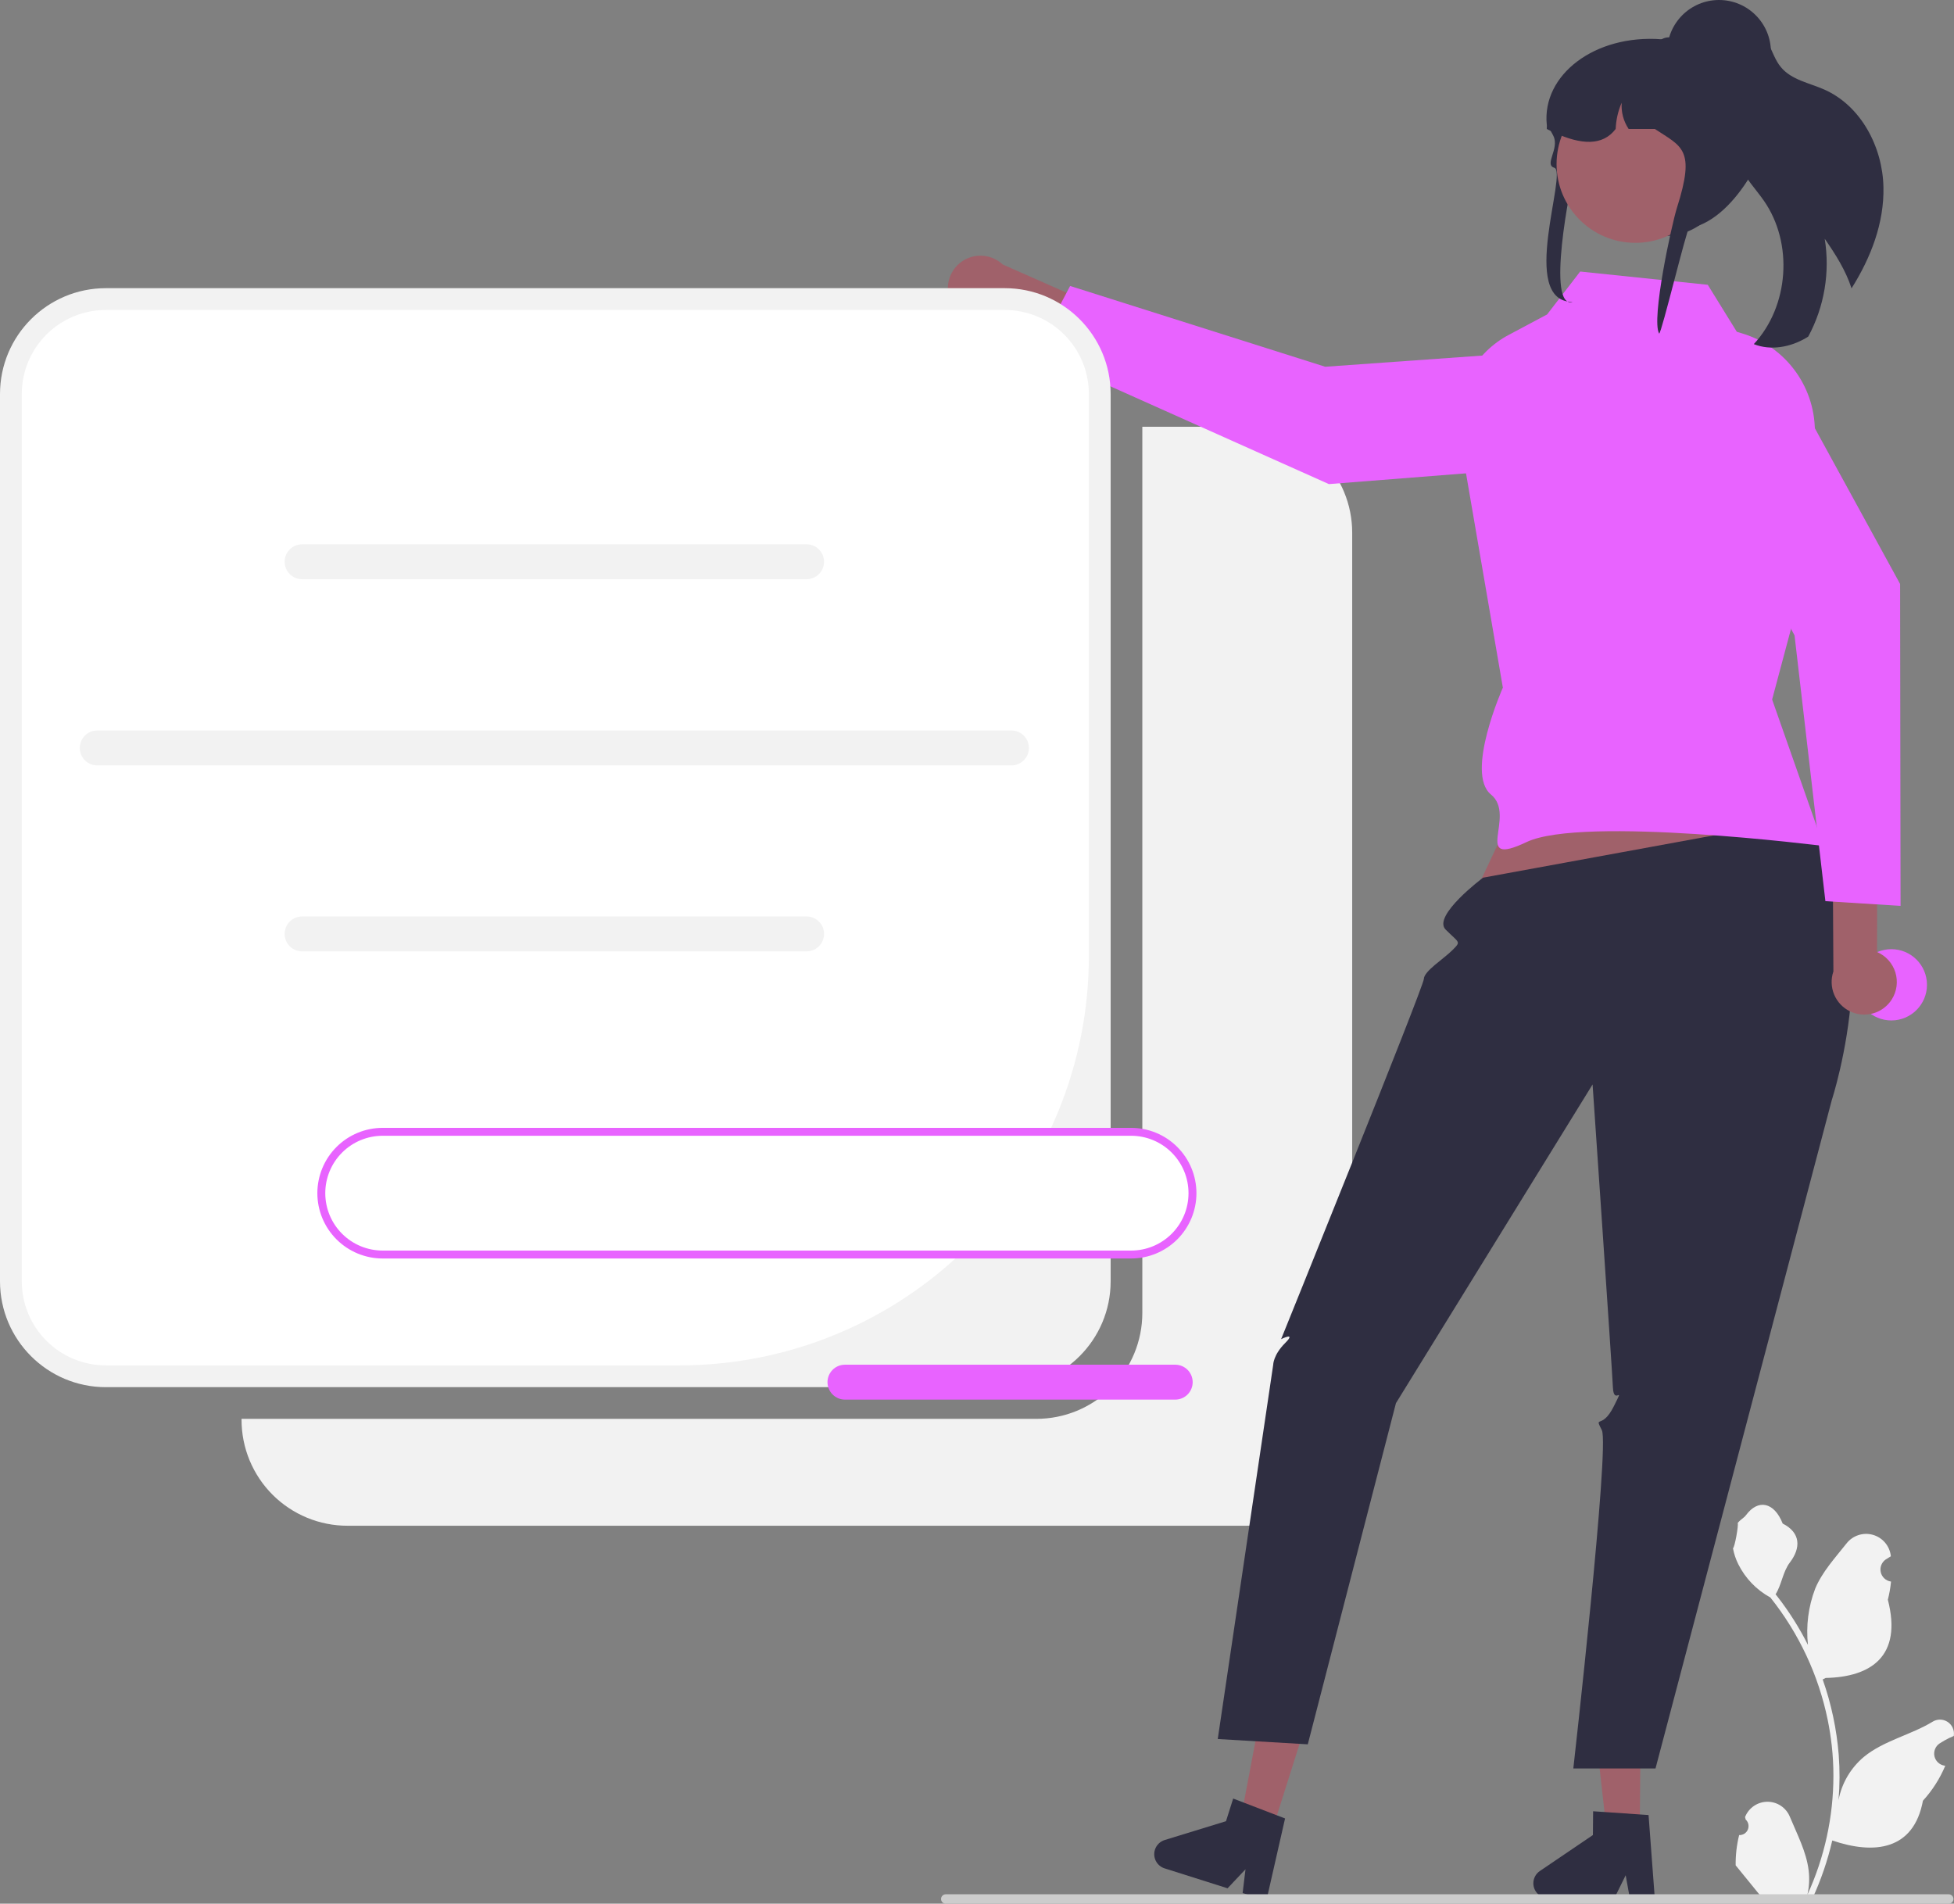 <svg width="233" height="227" viewBox="0 0 233 227" fill="none" xmlns="http://www.w3.org/2000/svg">
<rect x="0" y="0" width="233" height="227" fill="#808080" stroke="none"/>
<g clip-path="url(#clip0_19_362)">
<path d="M148.611 50.885H136.214V156.559C136.214 158.217 135.887 159.859 135.252 161.391C134.618 162.922 133.688 164.314 132.515 165.487C131.342 166.659 129.95 167.589 128.418 168.224C126.886 168.858 125.244 169.185 123.586 169.185H28.803V169.305C28.803 170.963 29.129 172.605 29.764 174.137C30.399 175.669 31.329 177.061 32.501 178.233C33.674 179.405 35.066 180.335 36.598 180.97C38.13 181.604 39.772 181.931 41.431 181.931H148.611C150.269 181.931 151.911 181.604 153.444 180.97C154.976 180.335 156.368 179.405 157.54 178.233C158.713 177.061 159.643 175.669 160.278 174.137C160.912 172.605 161.239 170.963 161.239 169.305V63.511C161.239 60.162 159.909 56.951 157.54 54.583C155.172 52.215 151.96 50.885 148.611 50.885Z" fill="#F2F2F2"/>
<path d="M207.38 218.817C207.6 218.828 207.817 218.77 208.003 218.652C208.188 218.535 208.333 218.363 208.418 218.161C208.503 217.958 208.523 217.734 208.477 217.519C208.43 217.305 208.318 217.11 208.157 216.961L208.084 216.669C208.093 216.645 208.103 216.622 208.113 216.599C208.334 216.077 208.704 215.631 209.178 215.319C209.651 215.007 210.206 214.841 210.773 214.843C211.34 214.845 211.894 215.015 212.365 215.331C212.836 215.647 213.203 216.095 213.421 216.618C214.289 218.709 215.394 220.803 215.666 223.013C215.786 223.99 215.735 224.981 215.517 225.94C217.556 221.493 218.615 216.66 218.621 211.768C218.622 210.54 218.554 209.314 218.417 208.094C218.304 207.094 218.148 206.101 217.947 205.115C216.855 199.766 214.508 194.752 211.101 190.485C209.452 189.586 208.118 188.202 207.279 186.521C206.976 185.917 206.761 185.272 206.642 184.607C206.828 184.631 207.344 181.798 207.203 181.624C207.462 181.231 207.926 181.036 208.21 180.652C209.618 178.743 211.558 179.076 212.571 181.67C214.734 182.762 214.755 184.573 213.428 186.314C212.583 187.422 212.467 188.921 211.726 190.107C211.802 190.205 211.882 190.299 211.958 190.397C213.351 192.189 214.566 194.113 215.585 196.141C215.337 193.869 215.632 191.57 216.447 189.433C217.272 187.442 218.82 185.766 220.182 184.044C220.542 183.582 221.032 183.237 221.588 183.053C222.145 182.868 222.743 182.853 223.309 183.009C223.874 183.165 224.38 183.484 224.764 183.928C225.147 184.371 225.39 184.918 225.463 185.5C225.466 185.525 225.468 185.551 225.471 185.576C225.269 185.69 225.071 185.811 224.877 185.94C224.633 186.102 224.445 186.335 224.335 186.606C224.226 186.878 224.202 187.176 224.265 187.462C224.328 187.748 224.477 188.008 224.69 188.208C224.904 188.409 225.173 188.539 225.463 188.584L225.492 188.589C225.42 189.318 225.293 190.041 225.111 190.75C226.859 197.509 223.085 199.97 217.697 200.081C217.578 200.142 217.462 200.203 217.343 200.261C218.367 203.16 219.008 206.179 219.253 209.243C219.391 211.051 219.383 212.867 219.228 214.674L219.237 214.61C219.628 212.601 220.7 210.788 222.272 209.478C224.607 207.56 227.906 206.854 230.425 205.312C230.693 205.141 231.005 205.049 231.323 205.048C231.641 205.047 231.953 205.137 232.221 205.308C232.49 205.479 232.704 205.722 232.839 206.011C232.973 206.299 233.022 206.62 232.981 206.935L232.97 207.002C232.595 207.155 232.229 207.331 231.875 207.53C231.673 207.644 231.475 207.765 231.281 207.893C231.038 208.056 230.849 208.288 230.74 208.56C230.631 208.832 230.606 209.13 230.669 209.416C230.733 209.702 230.881 209.962 231.095 210.162C231.308 210.362 231.578 210.493 231.867 210.538L231.897 210.542C231.918 210.545 231.936 210.548 231.958 210.551C231.316 212.083 230.415 213.493 229.295 214.72C228.202 220.619 223.508 221.179 218.487 219.461H218.484C217.933 221.855 217.135 224.184 216.102 226.413H207.594C207.563 226.318 207.536 226.221 207.508 226.126C208.296 226.176 209.086 226.129 209.863 225.986C209.231 225.212 208.6 224.431 207.969 223.657C207.955 223.642 207.941 223.627 207.929 223.611C207.609 223.214 207.286 222.821 206.965 222.425L206.965 222.424C206.948 221.209 207.088 219.997 207.38 218.817Z" fill="#F2F2F2"/>
<path d="M113.664 36.511C113.975 36.981 114.384 37.379 114.863 37.675C115.343 37.972 115.881 38.162 116.441 38.23C117 38.299 117.568 38.245 118.105 38.072C118.642 37.9 119.135 37.613 119.55 37.231L137.24 45.21L140.651 40.861L119.571 31.537C118.876 30.887 117.967 30.513 117.015 30.488C116.064 30.463 115.136 30.788 114.408 31.401C113.68 32.014 113.202 32.873 113.065 33.814C112.928 34.756 113.141 35.715 113.664 36.511Z" fill="#A0616A"/>
<path d="M189.582 41.486L191.337 51.427C191.418 51.89 191.402 52.366 191.289 52.823C191.177 53.28 190.969 53.709 190.681 54.081C190.393 54.454 190.03 54.762 189.615 54.985C189.201 55.209 188.744 55.344 188.274 55.381L158.462 57.725L123.419 42.044L127.604 34.1L158.025 43.732L189.582 41.486Z" fill="#E863FF"/>
<path d="M119.808 34.362H12.628C5.654 34.362 0 40.015 0 46.988V152.782C0 159.755 5.654 165.408 12.628 165.408H119.808C126.783 165.408 132.436 159.755 132.436 152.782V46.988C132.436 40.015 126.783 34.362 119.808 34.362Z" fill="#F2F2F2"/>
<path d="M12.628 36.959C11.311 36.959 10.006 37.218 8.789 37.722C7.572 38.226 6.466 38.965 5.535 39.896C4.603 40.827 3.865 41.933 3.36 43.15C2.856 44.367 2.597 45.671 2.597 46.988V152.783C2.597 155.442 3.654 157.993 5.535 159.874C7.416 161.755 9.967 162.812 12.628 162.812H81.033C87.442 162.812 93.789 161.549 99.71 159.097C105.632 156.645 111.012 153.051 115.544 148.519C120.076 143.988 123.671 138.609 126.124 132.689C128.577 126.768 129.839 120.423 129.839 114.015V46.988C129.839 45.671 129.58 44.367 129.076 43.15C128.571 41.933 127.833 40.827 126.901 39.896C125.97 38.965 124.864 38.226 123.647 37.722C122.43 37.218 121.125 36.959 119.808 36.959H12.628Z" fill="white"/>
<path d="M96.18 69.066H36.022C35.47 69.066 34.94 68.846 34.55 68.456C34.16 68.066 33.94 67.537 33.94 66.985C33.94 66.433 34.16 65.903 34.55 65.513C34.94 65.123 35.47 64.904 36.022 64.904H96.18C96.732 64.904 97.261 65.123 97.652 65.513C98.042 65.903 98.261 66.433 98.261 66.985C98.261 67.537 98.042 68.066 97.652 68.456C97.261 68.846 96.732 69.066 96.18 69.066Z" fill="#F2F2F2"/>
<path d="M96.18 113.441H36.022C35.47 113.441 34.94 113.222 34.55 112.832C34.16 112.442 33.94 111.912 33.94 111.36C33.94 110.809 34.16 110.279 34.55 109.889C34.94 109.499 35.47 109.28 36.022 109.28H96.18C96.732 109.28 97.261 109.499 97.652 109.889C98.042 110.279 98.261 110.809 98.261 111.36C98.261 111.912 98.042 112.442 97.652 112.832C97.261 113.222 96.732 113.441 96.18 113.441Z" fill="#F2F2F2"/>
<path d="M120.609 91.268H11.593C11.041 91.268 10.511 91.049 10.121 90.659C9.731 90.268 9.511 89.739 9.511 89.187C9.511 88.635 9.731 88.106 10.121 87.716C10.511 87.325 11.041 87.106 11.593 87.106H120.609C121.161 87.106 121.69 87.325 122.081 87.716C122.471 88.106 122.69 88.635 122.69 89.187C122.69 89.739 122.471 90.268 122.081 90.659C121.69 91.049 121.161 91.268 120.609 91.268Z" fill="#F2F2F2"/>
<path d="M185.816 85.299L174.956 108.431L216.732 104.201L208.012 81.995L185.816 85.299Z" fill="#A0616A"/>
<path d="M195.528 218.253L191.567 218.22L189.814 202.589L195.659 202.638L195.528 218.253Z" fill="#A0616A"/>
<path d="M182.841 224.55C182.837 225.02 183.02 225.471 183.349 225.806C183.678 226.141 184.127 226.332 184.596 226.336L192.472 226.402L193.85 223.608L194.357 226.416L197.328 226.443L196.578 216.427L195.544 216.358L191.327 216.068L189.967 215.977L189.943 218.811L183.617 223.101C183.38 223.261 183.185 223.477 183.05 223.73C182.915 223.982 182.843 224.264 182.841 224.55Z" fill="#2F2E41"/>
<path d="M151.694 218.271L147.917 217.075L150.835 201.619L156.408 203.384L151.694 218.271Z" fill="#A0616A"/>
<path d="M137.716 220.563C137.574 221.011 137.617 221.497 137.833 221.913C138.049 222.33 138.422 222.644 138.869 222.786L146.377 225.162L148.516 222.897L148.175 225.73L151.008 226.629L153.234 216.834L152.266 216.465L148.32 214.948L147.047 214.461L146.191 217.163L138.883 219.406C138.61 219.49 138.36 219.639 138.157 219.841C137.954 220.042 137.802 220.29 137.716 220.563Z" fill="#2F2E41"/>
<path d="M214.829 97.696L176.844 104.655C176.844 104.655 170.752 109.211 172.381 110.843C174.011 112.475 174.264 112.222 173.193 113.293C172.122 114.363 169.807 115.794 169.784 116.731C169.762 117.668 152.763 159.683 152.763 159.683C152.763 159.683 154.652 158.739 153.235 160.155C151.819 161.571 151.819 162.742 151.819 162.742L145.208 207.363L155.944 207.995L166.456 167.314L189.904 129.31C189.904 129.31 192.231 163.2 192.328 165.454C192.426 167.708 193.843 164.876 192.426 167.708C191.009 170.541 190.065 168.653 191.009 170.541C191.954 172.429 187.608 210.873 187.608 210.873H197.407L218.423 131.19C218.423 131.19 225.9 108.409 214.829 97.696Z" fill="#2F2E41"/>
<path d="M203.639 33.959L188.424 32.378L184.481 37.495L179.889 39.941C177.946 40.976 176.341 42.548 175.268 44.471C174.195 46.393 173.699 48.584 173.838 50.781L179.205 81.995C179.205 81.995 174.672 92.201 177.789 94.741C180.905 97.281 175.379 103.572 182.038 100.406C188.698 97.24 217.451 100.878 217.451 100.878L211.313 83.411L215.899 66.247L216.403 51.855C216.498 49.166 215.699 46.521 214.133 44.333C212.567 42.145 210.32 40.536 207.744 39.758L207.103 39.564L203.639 33.959Z" fill="#E863FF"/>
<path d="M224.587 22.297C224.687 26.584 223.084 30.736 220.782 34.383C220.097 32.254 218.868 30.317 217.585 28.47C218.231 32.465 217.543 36.563 215.625 40.128C215.558 40.176 215.488 40.221 215.416 40.262C213.539 41.391 211.159 41.848 209.129 41.033C213.324 36.512 213.858 29.021 210.341 23.95C209.345 22.512 208.057 21.239 207.441 19.601C206.467 16.989 207.403 14.112 207.993 11.388C208.545 8.853 208.642 5.836 206.941 3.978C207.123 3.718 207.37 3.511 207.658 3.379C207.946 3.246 208.264 3.193 208.579 3.223C209.628 3.371 210.392 4.283 210.878 5.222C211.364 6.161 211.685 7.201 212.363 8.012C213.618 9.53 215.755 9.889 217.556 10.688C221.918 12.631 224.483 17.525 224.587 22.297Z" fill="#2F2E41"/>
<path d="M112.213 226.438C112.213 226.512 112.227 226.585 112.255 226.653C112.283 226.722 112.325 226.784 112.377 226.836C112.429 226.888 112.491 226.93 112.56 226.958C112.628 226.986 112.701 227 112.775 227H232.372C232.521 227 232.664 226.941 232.769 226.835C232.875 226.73 232.934 226.587 232.934 226.438C232.934 226.289 232.875 226.146 232.769 226.041C232.664 225.936 232.521 225.876 232.372 225.876H112.775C112.701 225.876 112.628 225.891 112.56 225.919C112.491 225.947 112.429 225.988 112.377 226.04C112.325 226.093 112.283 226.155 112.255 226.223C112.227 226.291 112.213 226.364 112.213 226.438Z" fill="#CCCCCC"/>
<path d="M225.529 121.678C227.876 121.678 229.778 119.776 229.778 117.429C229.778 115.083 227.876 113.181 225.529 113.181C223.182 113.181 221.279 115.083 221.279 117.429C221.279 119.776 223.182 121.678 225.529 121.678Z" fill="#E863FF"/>
<path d="M187.872 19.845C188.121 18.973 186.403 24.304 187.232 24.401C191.008 24.834 196.191 27.088 198.821 28.14C198.939 28.126 199.058 28.113 199.173 28.095C199.455 28.064 199.73 28.02 200.002 27.968C206.125 26.81 208.48 17.405 208.48 17.319C208.48 16.897 207.465 5.285 205.866 5.113C205.447 5.067 205.024 5.044 204.602 5.044H200.635C199.814 4.867 198.982 4.747 198.144 4.683H198.137C190.15 4.075 183.853 8.942 184.441 14.864C184.445 14.871 184.452 14.878 184.455 14.885C184.626 15.139 184.776 15.38 184.908 15.61C185.037 15.827 185.145 16.033 185.239 16.229C185.967 17.741 184.096 19.644 185.336 20C186.987 20.472 180.996 36 187.528 36C184.351 36.903 187.184 22.251 187.872 19.845Z" fill="#2F2E41"/>
<path d="M195.002 28.956C200.19 28.956 204.395 24.751 204.395 19.565C204.395 14.378 200.19 10.173 195.002 10.173C189.814 10.173 185.609 14.378 185.609 19.565C185.609 24.751 189.814 28.956 195.002 28.956Z" fill="#A0616A"/>
<path d="M184.441 15.376C184.598 15.459 184.751 15.534 184.908 15.61C185.072 15.689 185.235 15.768 185.399 15.84C188.544 17.267 191.105 17.425 192.658 15.376C192.7 14.299 192.942 13.238 193.372 12.248C193.296 13.354 193.588 14.454 194.201 15.376H197.329C200.551 17.514 202.205 17.738 199.969 24.757C199.346 26.712 196.867 38.093 197.842 39.781C198.124 39.75 201.126 27.285 201.397 27.233C207.521 26.075 211.412 15.988 210.914 15.418C210.916 13.795 210.543 12.194 209.823 10.739C208.913 8.897 207.494 7.353 205.734 6.292C204.685 5.783 203.591 5.372 202.467 5.065C202.439 5.058 202.414 5.051 202.387 5.044C202.042 4.951 201.69 4.865 201.338 4.793C200.611 4.64 199.876 4.528 199.137 4.46C199.085 4.456 199.032 4.453 198.984 4.453C198.688 4.453 198.398 4.533 198.144 4.683C198.141 4.683 198.141 4.686 198.137 4.686C197.955 4.793 197.797 4.934 197.67 5.102C197.448 5.386 197.328 5.736 197.329 6.096H193.846C193.717 6.096 193.588 6.099 193.459 6.106C191.134 6.185 188.923 7.129 187.258 8.753C185.592 10.377 184.593 12.563 184.455 14.885C184.445 15.05 184.441 15.211 184.441 15.376Z" fill="#2F2E41"/>
<path d="M204.979 12.374C208.397 12.374 211.167 9.604 211.167 6.187C211.167 2.77 208.397 0 204.979 0C201.561 0 198.791 2.77 198.791 6.187C198.791 9.604 201.561 12.374 204.979 12.374Z" fill="#2F2E41"/>
<path d="M225.577 119.181C225.879 118.705 226.074 118.169 226.148 117.61C226.222 117.051 226.175 116.483 226.008 115.944C225.841 115.406 225.559 114.91 225.181 114.491C224.804 114.072 224.34 113.74 223.822 113.518L223.852 94.115L218.486 92.787L218.619 115.833C218.31 116.733 218.342 117.715 218.709 118.593C219.076 119.471 219.752 120.184 220.61 120.597C221.468 121.01 222.447 121.094 223.362 120.833C224.278 120.572 225.066 119.984 225.577 119.181Z" fill="#A0616A"/>
<path d="M199.004 47.906L207.354 42.232C207.744 41.967 208.185 41.787 208.648 41.703C209.111 41.618 209.587 41.632 210.045 41.742C210.503 41.852 210.933 42.057 211.307 42.343C211.681 42.63 211.991 42.991 212.217 43.404L226.573 69.632L226.628 108.017L217.665 107.456L213.986 75.765L199.004 47.906Z" fill="#E863FF"/>
<path d="M134.875 134.958H45.634C43.693 134.958 41.831 135.729 40.459 137.101C39.086 138.473 38.315 140.334 38.315 142.275C38.315 144.216 39.086 146.077 40.459 147.449C41.831 148.821 43.693 149.592 45.634 149.592H134.875C136.816 149.592 138.677 148.821 140.05 147.449C141.422 146.077 142.193 144.216 142.193 142.275C142.193 140.334 141.422 138.473 140.05 137.101C138.677 135.729 136.816 134.958 134.875 134.958Z" fill="white"/>
<path d="M134.875 150.064H45.634C43.567 150.064 41.586 149.244 40.125 147.783C38.664 146.322 37.843 144.341 37.843 142.275C37.843 140.209 38.664 138.228 40.125 136.767C41.586 135.306 43.567 134.486 45.634 134.486H134.875C136.941 134.486 138.923 135.306 140.384 136.767C141.845 138.228 142.666 140.209 142.666 142.275C142.666 144.341 141.845 146.322 140.384 147.783C138.923 149.244 136.941 150.064 134.875 150.064ZM45.634 135.43C43.818 135.43 42.076 136.151 40.792 137.435C39.508 138.719 38.787 140.46 38.787 142.275C38.787 144.091 39.508 145.832 40.792 147.115C42.076 148.399 43.818 149.12 45.634 149.12H134.875C136.691 149.12 138.432 148.399 139.716 147.115C141 145.832 141.721 144.091 141.721 142.275C141.721 140.46 141 138.719 139.716 137.435C138.432 136.151 136.691 135.43 134.875 135.43H45.634Z" fill="#E863FF"/>
<path d="M140.137 166.891H100.754C100.202 166.891 99.673 166.671 99.283 166.281C98.892 165.891 98.673 165.362 98.673 164.81C98.673 164.258 98.892 163.729 99.283 163.338C99.673 162.948 100.202 162.729 100.754 162.729H140.137C140.689 162.729 141.218 162.948 141.609 163.338C141.999 163.729 142.218 164.258 142.218 164.81C142.218 165.362 141.999 165.891 141.609 166.281C141.218 166.671 140.689 166.891 140.137 166.891Z" fill="#E863FF"/>
</g>
<defs>
<clipPath id="clip0_19_362">
<rect width="233" height="227" fill="white"/>
</clipPath>
</defs>
</svg>
